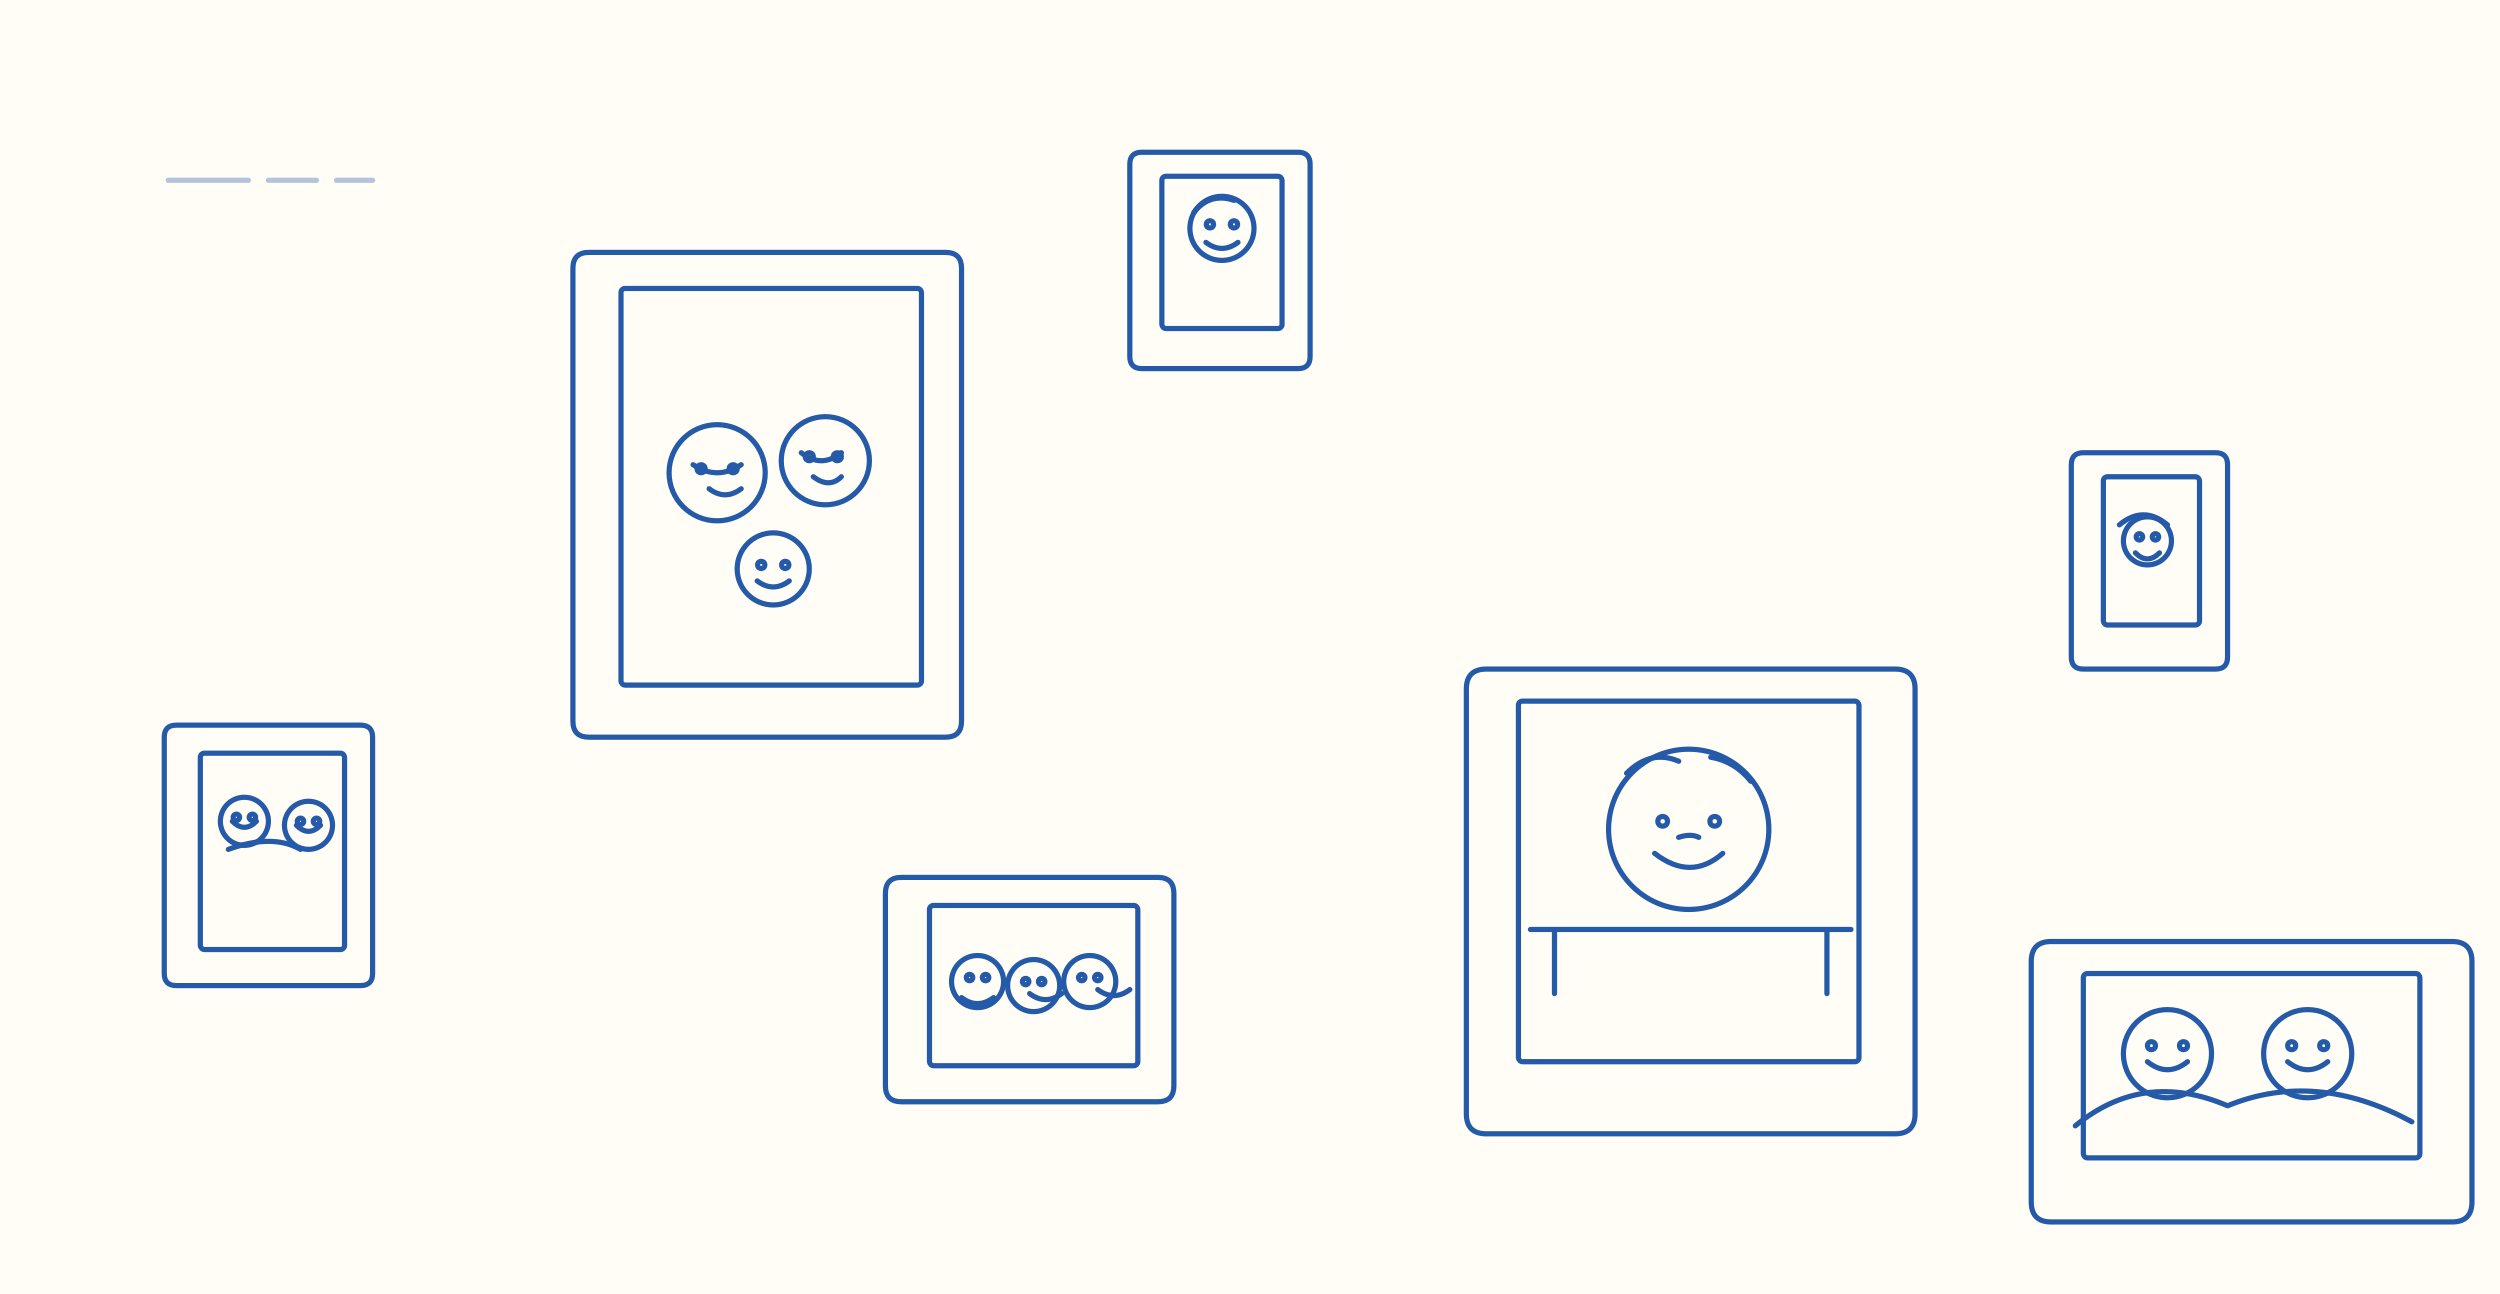 <svg xmlns="http://www.w3.org/2000/svg" width="1248" height="646" viewBox="0 0 1248 646">
  <!-- Simple, mono-line blue sketch like the second sample. No fills. -->
  <rect width="1248" height="646" fill="#FFFDF6"/>
  <defs>
    <style><![CDATA[
      .ink{stroke:#245aa8;stroke-width:2.6;stroke-linecap:round;stroke-linejoin:round;fill:none}
    ]]></style>
    <!-- roughen filter to add hand jitter -->
    <filter id="rough" x="-5%" y="-5%" width="110%" height="110%">
      <feTurbulence type="fractalNoise" baseFrequency="0.9" numOctaves="1" seed="3" result="noise"/>
      <feDisplacementMap in="SourceGraphic" in2="noise" scale="1.8" xChannelSelector="R" yChannelSelector="G"/>
    </filter>
  </defs>

  <!-- helper: slight squiggle function via small segments (hand-drawn look) -->
  <!-- Left small frame -->
  <g class="ink" transform="translate(86,360)" filter="url(#rough)">
    <path d="M2,2 h92 q6,0 6,6 v118 q0,6 -6,6 h-92 q-6,0 -6,-6 v-118 q0,-6 6,-6 z"/>
    <rect x="14" y="16" width="72" height="98" rx="2"/>
    <!-- two people (faces instead of silhouettes) -->
    <g transform="translate(22,34)">
      <circle cx="14" cy="16" r="12"/>
      <circle cx="46" cy="18" r="12"/>
      <path d="M8 16 q6 6 12 0"/>
      <path d="M40 18 q6 6 12 0"/>
      <circle cx="10" cy="14" r="1.6"/>
      <circle cx="18" cy="14" r="1.6"/>
      <circle cx="42" cy="16" r="1.6"/>
      <circle cx="50" cy="16" r="1.6"/>
      <path d="M6 30 q22 -8 36 0"/>
    </g>
  </g>

  <!-- Left tall family frame (rough rectangle) -->
  <g class="ink" transform="translate(288,120)" filter="url(#rough)">
    <path d="M6,6 h178 q8,0 8,8 v226 q0,8 -8,8 h-178 q-8,0 -8,-8 v-226 q0,-8 8,-8 z"/>
    <rect x="22" y="24" width="150" height="198" rx="2"/>
    <!-- three faces with simple realistic features -->
    <g>
      <!-- left adult -->
      <circle cx="70" cy="116" r="24"/>
      <path d="M58 112 q12 8 24 0"/>
      <circle cx="62" cy="114" r="2"/>
      <circle cx="78" cy="114" r="2"/>
      <path d="M66 124 q8 6 16 0"/>
      <!-- right adult -->
      <circle cx="124" cy="110" r="22"/>
      <path d="M112 106 q10 8 20 0"/>
      <circle cx="116" cy="108" r="2"/>
      <circle cx="130" cy="108" r="2"/>
      <path d="M118 118 q8 6 14 0"/>
      <!-- child -->
      <circle cx="98" cy="164" r="18"/>
      <circle cx="92" cy="162" r="1.8"/>
      <circle cx="104" cy="162" r="1.8"/>
      <path d="M90 170 q8 6 16 0"/>
    </g>
  </g>

  <!-- Top small portrait -->
  <g class="ink" transform="translate(566,72)" filter="url(#rough)">
    <path d="M4,4 h78 q6,0 6,6 v96 q0,6 -6,6 h-78 q-6,0 -6,-6 v-96 q0,-6 6,-6 z"/>
    <rect x="14" y="16" width="60" height="76" rx="2"/>
    <circle cx="44" cy="42" r="16"/>
    <circle cx="38" cy="40" r="1.8"/>
    <circle cx="50" cy="40" r="1.8"/>
    <path d="M36 49 q8 6 16 0"/>
    <path d="M30 34 q8 -10 20 -6"/>
  </g>

  <!-- Right small portrait -->
  <g class="ink" transform="translate(1036,222)" filter="url(#rough)">
    <path d="M4,4 h66 q6,0 6,6 v96 q0,6 -6,6 h-66 q-6,0 -6,-6 v-96 q0,-6 6,-6 z"/>
    <rect x="14" y="16" width="48" height="74" rx="2"/>
    <circle cx="36" cy="48" r="12"/>
    <circle cx="32" cy="46" r="1.6"/>
    <circle cx="40" cy="46" r="1.6"/>
    <path d="M30 54 q6 6 12 0"/>
    <path d="M22 40 q12 -10 24 0"/>
  </g>

  <!-- Bottom-left mid frame -->
  <g class="ink" transform="translate(444,432)" filter="url(#rough)">
    <path d="M6,6 h128 q8,0 8,8 v96 q0,8 -8,8 h-128 q-8,0 -8,-8 v-96 q0,-8 8,-8 z"/>
    <rect x="20" y="20" width="104" height="80" rx="2"/>
    <!-- three people with faces -->
    <g transform="translate(22,30)">
      <circle cx="22" cy="28" r="13"/>
      <circle cx="50" cy="30" r="13"/>
      <circle cx="78" cy="28" r="13"/>
      <circle cx="18" cy="26" r="1.6"/>
      <circle cx="26" cy="26" r="1.6"/>
      <circle cx="46" cy="28" r="1.6"/>
      <circle cx="54" cy="28" r="1.6"/>
      <circle cx="74" cy="26" r="1.6"/>
      <circle cx="82" cy="26" r="1.6"/>
      <path d="M14 36 q8 6 16 0 m18 -2 q8 6 16 0 m18 -2 q8 6 16 0"/>
    </g>
  </g>

  <!-- Center-right large frame with smiling child -->
  <g class="ink" transform="translate(734,326)" filter="url(#rough)">
    <path d="M8,8 h204 q10,0 10,10 v212 q0,10 -10,10 h-204 q-10,0 -10,-10 v-212 q0,-10 10,-10 z"/>
    <rect x="24" y="24" width="170" height="180" rx="2"/>
    <circle cx="109" cy="88" r="40"/>
    <circle cx="96" cy="84" r="2.4"/>
    <circle cx="122" cy="84" r="2.4"/>
    <path d="M104 92 q6 -2 10 0"/>
    <path d="M92 100 q18 14 34 0"/>
    <path d="M78 60 q12 -12 26 -6 m16 -2 q12 2 20 12"/>
    <path d="M30 138 h160"/>
    <path d="M42 138 v32 m136 -32 v32"/>
  </g>

  <!-- Bottom-right wide frame with two people -->
  <g class="ink" transform="translate(1016,462)" filter="url(#rough)">
    <path d="M8,8 h200 q10,0 10,10 v120 q0,10 -10,10 h-200 q-10,0 -10,-10 v-120 q0,-10 10,-10 z"/>
    <rect x="24" y="24" width="168" height="92" rx="2"/>
    <circle cx="66" cy="64" r="22"/>
    <circle cx="58" cy="60" r="2"/>
    <circle cx="74" cy="60" r="2"/>
    <path d="M56 68 q10 8 20 0"/>
    <circle cx="136" cy="64" r="22"/>
    <circle cx="128" cy="60" r="2"/>
    <circle cx="144" cy="60" r="2"/>
    <path d="M126 68 q10 8 20 0"/>
    <path d="M20 100 q34 -28 76 -10 q44 -18 92 8"/>
  </g>

  <!-- tiny annotation like strokes to evoke notebook feel -->
  <g class="ink" opacity=".35">
    <path d="M84 90 h40 m10 0 h24 m10 0 h18"/>
  </g>
</svg>


